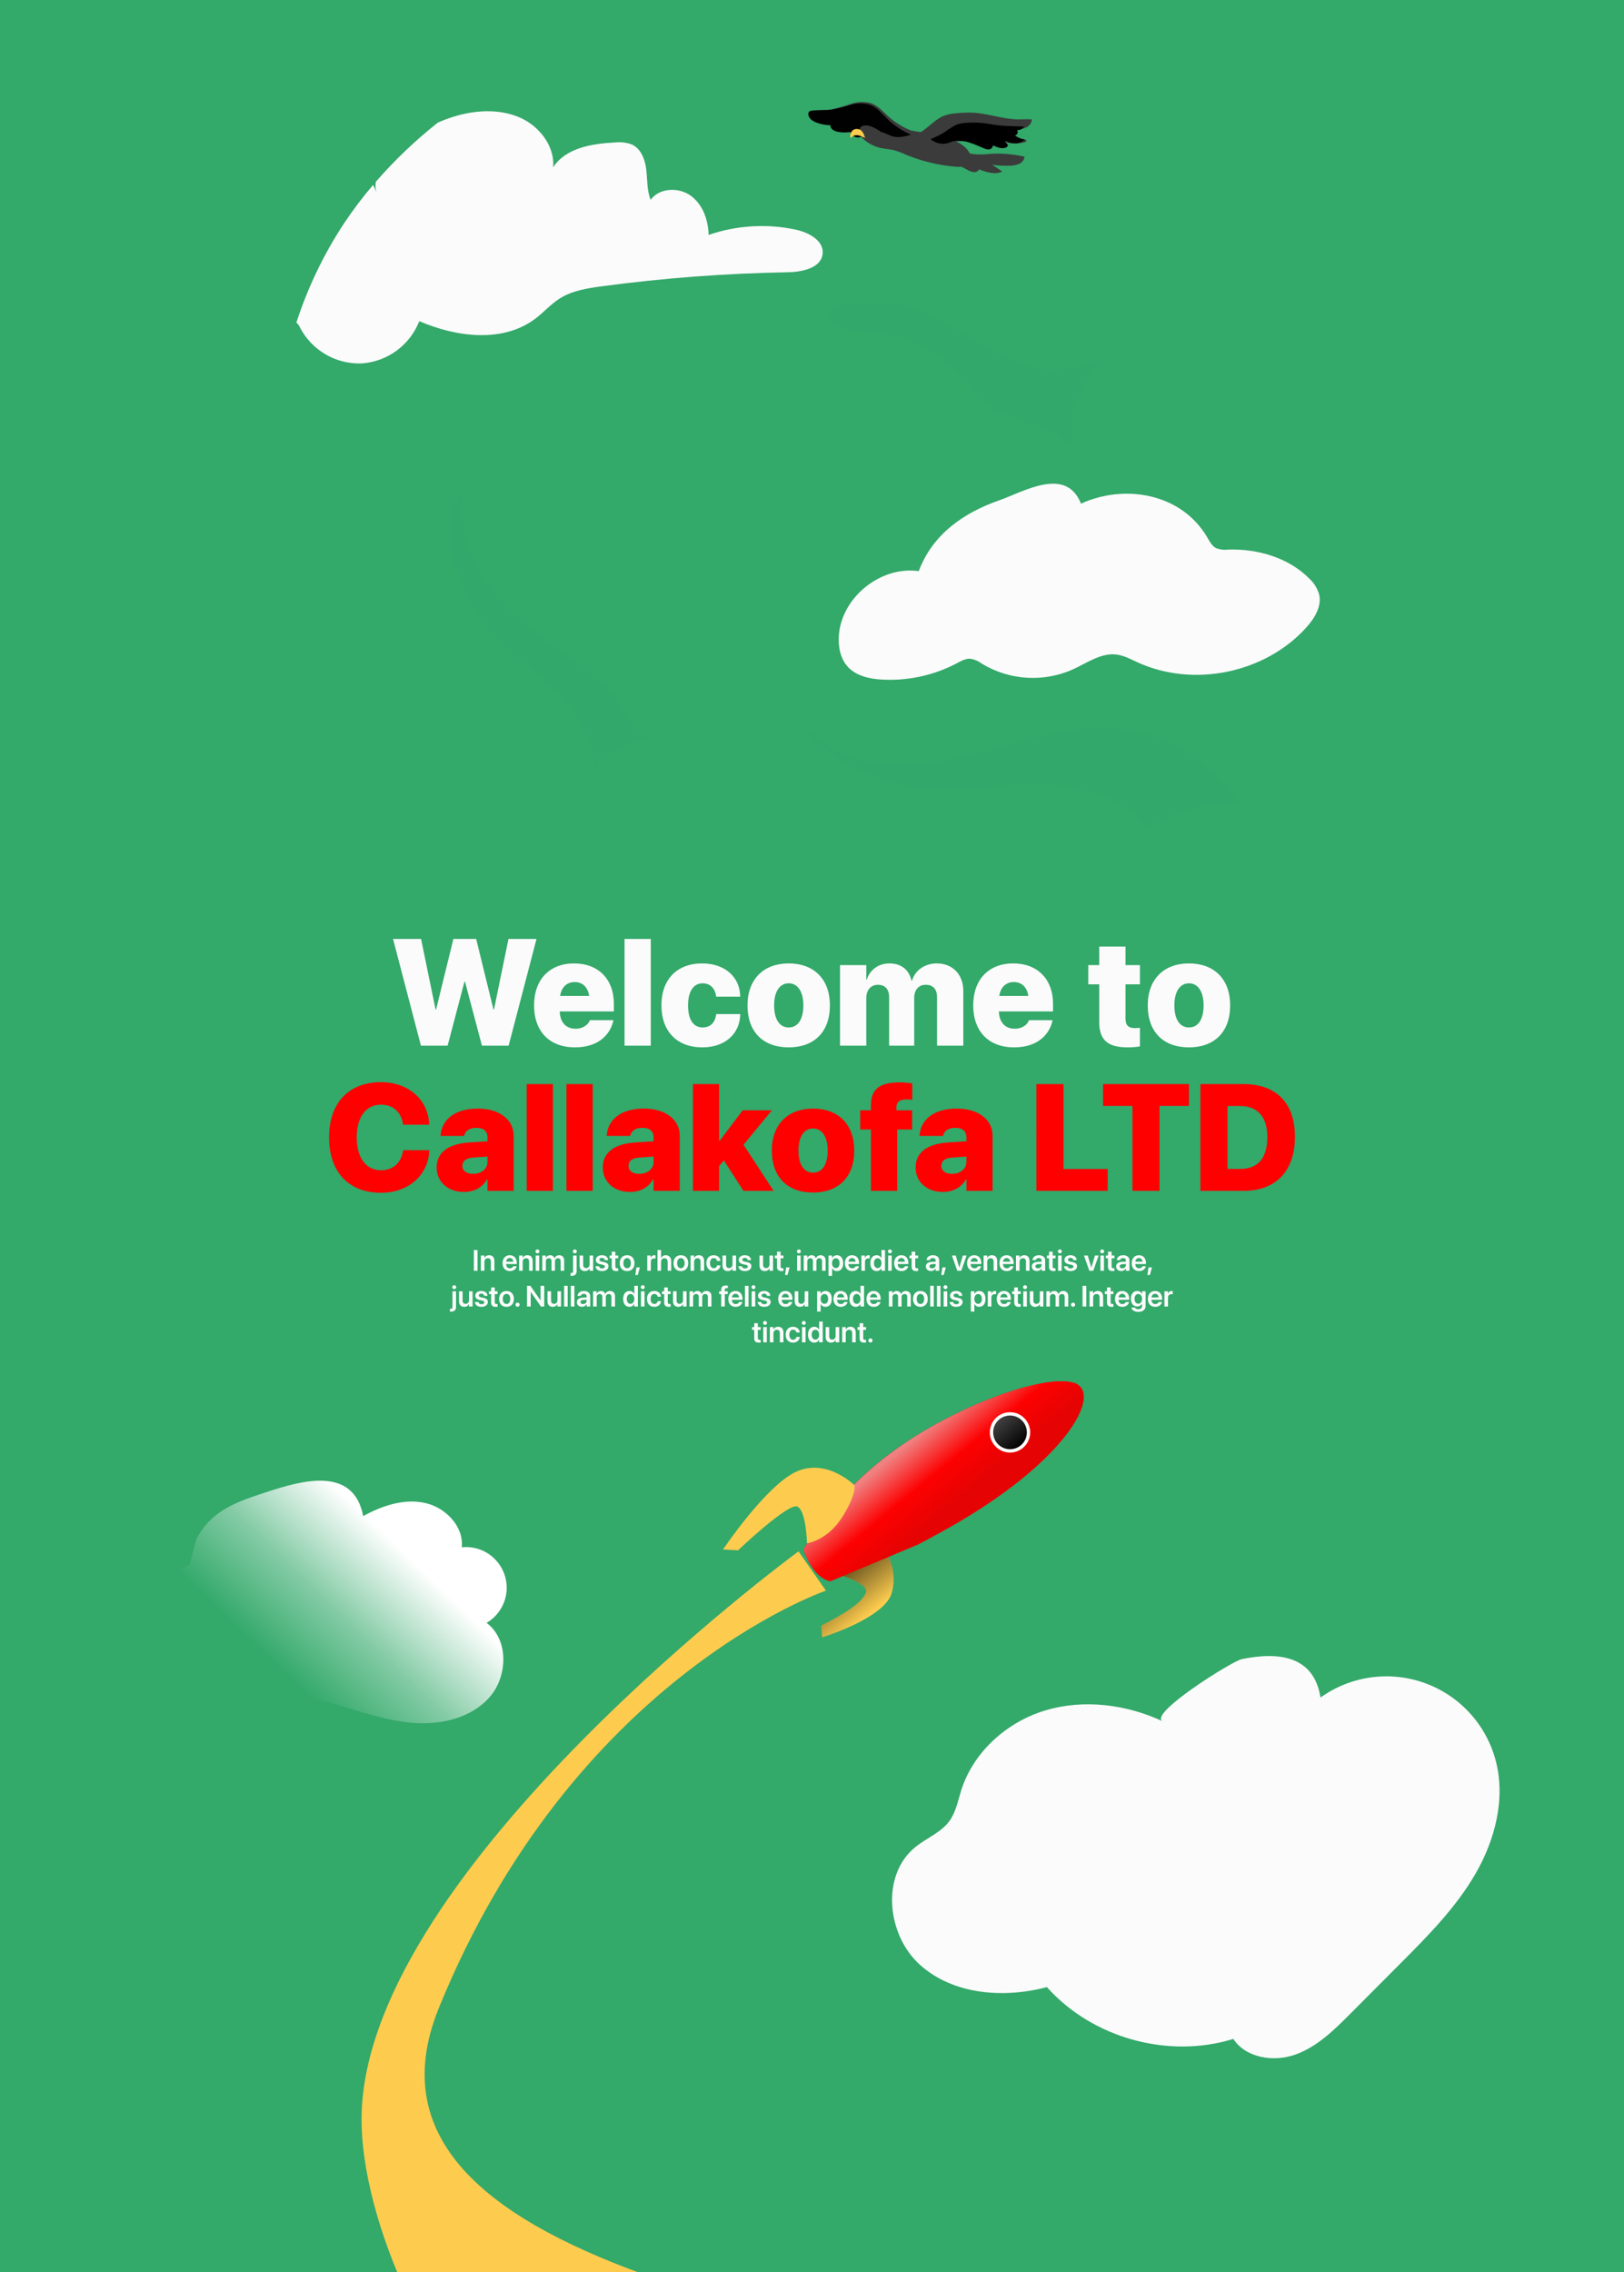 <svg width="772" height="1080" viewBox="0 0 772 1080" fill="none" xmlns="http://www.w3.org/2000/svg">
<rect width="772" height="1081" fill="#33A96A"/>
<g clip-path="url(#clip0)">
<path opacity="0.24" d="M652.724 1075.09C642.098 1105.56 567.523 1085.86 545.473 1084.37C524.775 1082.97 504.065 1081.93 483.344 1081.25C426.486 1079.34 369.506 1080.05 312.717 1083.38C299.253 1084.16 285.795 1085.09 272.344 1086.17C245.544 1088.31 218.397 1091.05 191.892 1087.09C189.795 1086.78 187.68 1086.43 185.565 1086.02C161.417 1081.39 137.564 1069.64 122.708 1050.52C119.99 1047.02 117.593 1043.29 115.549 1039.36C101.404 1012.05 106.171 979.078 99.532 949.057C93.603 922.245 78.73 898.346 69.594 872.435C61.175 848.594 57.705 823.284 59.398 798.055C61.09 772.826 67.909 748.207 79.438 725.705C90.967 703.203 106.963 683.29 126.448 667.186C145.932 651.081 168.496 639.122 192.759 632.041C238.246 618.739 287.564 623.144 332.825 609.183C380.6 594.406 420.384 560.258 467.743 544.146C509.506 530.11 554.81 530.777 596.143 546.036C644.316 563.986 687.896 613.952 672.503 663.033C666.124 683.325 650.436 700.616 648.356 721.792C644.316 763.104 691.97 792.344 698.453 833.344C705.769 879.633 660.577 914.683 632.355 952.092C624.572 962.377 617.725 973.91 615.679 986.64C610.288 1020.34 660.663 1052.37 652.724 1075.09Z" fill="#33A96A"/>
<path d="M395.994 747.616C395.994 747.616 413.519 752.16 411.595 757.034C409.671 761.907 401.61 766.884 390.412 772.642L390.81 778.21C390.81 778.21 420.401 769.243 423.903 757.155C424.903 753.623 425.076 749.909 424.409 746.299C423.742 742.69 422.251 739.283 420.054 736.343L395.994 747.616Z" fill="#FDCC4E"/>
<path d="M395.994 747.616C395.994 747.616 413.519 752.16 411.595 757.034C409.671 761.907 401.61 766.884 390.412 772.642L390.81 778.21C390.81 778.21 420.401 769.243 423.903 757.155C424.903 753.623 425.076 749.909 424.409 746.299C423.742 742.69 422.251 739.283 420.054 736.343L395.994 747.616Z" fill="url(#paint0_linear)"/>
<path d="M391.417 728.99C391.417 728.99 379.456 736.066 377.549 737.661C375.642 739.257 375.677 744.46 380.201 749.94C387.014 758.161 392.648 756.062 392.648 756.062L404.176 744.095L391.417 728.99Z" fill="#33A96A"/>
<path d="M391.417 728.99C391.417 728.99 379.456 736.066 377.549 737.661C375.642 739.257 375.677 744.46 380.201 749.94C387.014 758.161 392.648 756.062 392.648 756.062L404.176 744.095L391.417 728.99Z" fill="url(#paint1_linear)"/>
<path d="M381.935 736.517C392.805 718.254 407.272 702.394 424.458 689.898C453.442 668.583 496.259 652.784 510.543 657.293C524.827 661.802 506.712 695.708 447.27 728.209C446.005 728.885 437.476 733.585 436.159 734.158L394.815 751.501C394.815 751.501 387.049 751.119 381.935 736.517Z" fill="#FD0000"/>
<path d="M381.935 736.517C392.805 718.254 407.272 702.394 424.458 689.898C453.442 668.583 496.259 652.784 510.543 657.293C524.827 661.802 506.712 695.708 447.27 728.209C446.005 728.885 437.476 733.585 436.159 734.158L394.815 751.501C394.815 751.501 387.049 751.119 381.935 736.517Z" fill="url(#paint2_linear)"/>
<path d="M406.031 705.802C406.031 705.802 393.185 693.054 378.78 699.367C364.375 705.68 343.694 736.464 343.694 736.464L350.836 736.863C350.836 736.863 374.672 714.213 378.971 716.052C383.27 717.89 383.616 733.516 383.616 733.516C383.616 733.516 393.584 732.233 400.674 720.595C407.764 708.958 406.031 705.802 406.031 705.802Z" fill="#FDCC4E"/>
<path d="M406.031 705.802C406.031 705.802 393.185 693.054 378.78 699.367C364.375 705.68 343.694 736.464 343.694 736.464L350.836 736.863C350.836 736.863 374.672 714.213 378.971 716.052C383.27 717.89 383.616 733.516 383.616 733.516C383.616 733.516 393.584 732.233 400.674 720.595C407.764 708.958 406.031 705.802 406.031 705.802Z" fill="url(#paint3_linear)"/>
<path d="M483.344 1081.23C426.486 1079.32 369.506 1080.03 312.717 1083.36C299.253 1084.14 285.795 1085.07 272.344 1086.16C245.544 1088.29 218.397 1091.03 191.892 1087.07C189.795 1086.76 187.68 1086.42 185.565 1086C161.417 1081.37 137.564 1069.63 122.708 1050.5C129.92 968.881 176.533 916.192 196.555 889.848C230.185 845.657 365.761 741.269 379.595 737.332C393.307 733.464 389.909 739.066 389.909 739.066L392.631 756.062C389.926 757.918 176.984 905.092 276.14 996.977C328.301 1045.31 410.104 1069.37 483.344 1081.23Z" fill="url(#paint4_linear)"/>
<path d="M208.62 954.382C182.393 1018.83 235.697 1056.62 312.717 1083.38C299.253 1084.16 285.795 1085.09 272.343 1086.17C245.544 1088.31 218.397 1091.05 191.892 1087.09C177.331 1054.5 171.09 1024.66 171.94 1003.53C176.325 887.212 376.492 739.638 379.595 737.349L392.631 756.028C390.36 756.791 272.049 798.414 208.62 954.382Z" fill="url(#paint5_linear)"/>
<path d="M480.125 690.396C485.42 690.396 489.712 686.102 489.712 680.805C489.712 675.508 485.42 671.214 480.125 671.214C474.831 671.214 470.539 675.508 470.539 680.805C470.539 686.102 474.831 690.396 480.125 690.396Z" fill="url(#paint6_linear)"/>
<path d="M480.125 688.818C484.549 688.818 488.134 685.23 488.134 680.805C488.134 676.38 484.549 672.792 480.125 672.792C475.702 672.792 472.117 676.38 472.117 680.805C472.117 685.23 475.702 688.818 480.125 688.818Z" fill="url(#paint7_linear)"/>
<path d="M552.753 818.134C535.418 810.069 515.275 807.485 497.004 812.931C478.733 818.376 462.82 832.563 456.995 850.739C455.383 855.768 454.464 861.145 451.361 865.481C447.357 870.996 440.527 873.562 435.205 877.846C418.633 891.183 421.528 919.713 437.372 933.917C453.216 948.121 477.104 949.907 497.663 944.461C519.21 968.655 555.336 978.697 586.279 969.089C592.312 978.229 605.521 980.206 615.835 976.512C626.149 972.818 634.245 964.822 641.976 957.053L665.569 933.379C678.761 920.146 692.092 906.705 701.435 890.524C710.779 874.343 715.771 854.797 711.004 836.76C708.775 828.342 704.536 820.591 698.651 814.174C692.765 807.757 685.41 802.867 677.217 799.924C669.025 796.981 660.24 796.073 651.619 797.278C642.998 798.483 634.799 801.766 627.727 806.843C624.711 787.505 608.659 784.765 590.266 788.598C585.69 789.535 545.473 814.734 552.753 818.134Z" fill="#FBFBFB"/>
<path d="M172.65 720.595C181.509 715.722 191.719 712.236 201.669 714.265C211.619 716.294 220.512 725.347 219.524 735.424C223.918 734.962 228.337 736.02 232.045 738.422C235.754 740.824 238.528 744.424 239.906 748.623C241.285 752.823 241.183 757.367 239.62 761.501C238.056 765.635 235.124 769.108 231.312 771.342C241.886 779.267 241.47 796.68 232.768 806.618C224.066 816.555 209.747 819.885 196.573 818.914C183.398 817.943 170.83 813.277 158.124 809.67C154.726 808.433 151.075 808.058 147.497 808.577C143.614 809.479 140.563 812.324 137.374 814.769C130.204 820.276 121.935 824.174 113.126 826.2C104.317 828.226 95.176 828.332 86.323 826.51C80.59 825.504 75.215 823.031 70.721 819.33C64.671 813.902 61.915 805.629 60.996 797.547C58.517 775.781 69.664 751.848 90.102 743.783C90.102 743.783 92.84 732.424 93.569 731.105C95.849 726.772 99.029 722.975 102.895 719.971C109.829 714.577 118.825 711.733 127.06 709.062C143.042 703.825 168.074 696.488 172.65 720.595Z" fill="url(#paint8_linear)"/>
</g>
<g clip-path="url(#clip1)">
<path opacity="0.18" d="M623.182 346.943C601.288 378.807 564.25 397.78 526.369 405.658C488.487 413.537 449.396 411.472 410.713 409.001C372.325 406.515 332.981 403.383 294.748 409.225C261.76 414.267 229.179 420.109 199.819 399.086C188.823 391.208 180.133 380.549 172.371 369.468C150.815 338.573 134.096 300.768 130.327 263.146C126.657 226.352 129.357 188.182 140.888 153.284C146.315 136.557 153.977 120.638 163.667 105.958C167.868 99.654 172.447 93.609 177.377 87.856C177.785 87.35 178.221 86.844 178.671 86.353C187.603 76.144 197.455 66.775 208.101 58.364C219.97 49.008 232.599 40.657 245.856 33.395C266.147 22.184 287.757 13.541 310.188 7.668C338.218 0.207 367.417 -1.838 396.216 1.643C447.863 8.286 497.599 36.218 525.412 80.202C548.276 116.336 556.868 162.567 589.491 190.246C597.632 197.156 606.969 202.59 614.801 209.837C627.583 221.619 635.893 237.769 639.999 254.635C643.773 270.344 644.226 286.666 641.33 302.559C638.435 318.452 632.254 333.568 623.182 346.943Z" fill="#33A96A"/>
<path d="M421.794 54.882C419.459 52.691 417.209 50.219 414.2 49.11C411.082 48.197 407.758 48.266 404.681 49.306C401.628 50.36 398.521 51.246 395.372 51.961C392.264 52.466 389.058 52.242 385.937 52.733C385.617 52.746 385.307 52.843 385.037 53.014C384.843 53.173 384.69 53.375 384.59 53.605C384.49 53.834 384.445 54.084 384.46 54.334C384.46 56.216 386.401 57.508 388.173 58.154C390.467 58.993 392.902 59.38 395.344 59.291C395.105 60.892 397.017 61.946 398.62 62.255C400.673 62.648 402.782 62.648 404.835 62.255C405.166 62.926 405.67 63.497 406.296 63.909C406.921 64.321 407.645 64.559 408.393 64.6C409.153 64.624 409.904 64.436 410.563 64.056C411.221 63.676 411.76 63.121 412.119 62.451C412.631 63.209 413.336 63.817 414.162 64.212C414.987 64.607 415.904 64.775 416.816 64.698C418.644 64.698 420.43 64.136 422.243 63.982C424.849 63.882 427.452 64.238 429.935 65.035C431.243 65.4 440.903 66.06 441.817 64.586C442.731 63.111 433.985 62.409 432.832 61.931C428.745 60.288 425.002 57.897 421.794 54.882Z" fill="#3B3B3B"/>
<path d="M421.273 55.977C419.037 53.702 416.886 51.16 413.947 49.952C410.883 48.924 407.574 48.88 404.484 49.826C401.423 50.778 398.31 51.556 395.161 52.157C392.053 52.565 388.876 52.157 385.768 52.621C385.45 52.629 385.139 52.721 384.868 52.888C384.669 53.038 384.509 53.234 384.401 53.458C384.294 53.683 384.242 53.931 384.249 54.179C384.249 56.061 386.035 57.41 387.779 58.112C390.011 59.025 392.397 59.502 394.809 59.516C394.514 61.117 396.37 62.226 397.959 62.578C399.983 63.026 402.073 63.084 404.118 62.746C404.387 63.455 404.852 64.073 405.46 64.528C406.068 64.982 406.793 65.254 407.55 65.311C408.308 65.369 409.065 65.21 409.735 64.852C410.405 64.495 410.959 63.954 411.332 63.294C411.813 64.065 412.492 64.694 413.297 65.116C414.103 65.538 415.007 65.738 415.916 65.695C417.73 65.695 419.515 65.26 421.329 65.162C423.918 65.144 426.489 65.586 428.923 66.468C430.202 66.861 432.635 67.872 433.591 66.369C434.547 64.867 433.043 63.968 431.918 63.462C427.93 61.657 424.319 59.117 421.273 55.977Z" fill="#010101"/>
<path d="M391.069 120.478C390.493 127.388 381.367 129.284 374.42 129.41C344.899 129.914 315.433 132.137 286.171 136.067C279.14 137.008 272.011 138.117 266.063 141.881C261.844 144.549 258.512 148.397 254.532 151.416C239.149 163.086 217.044 160.306 199.313 152.652C197.124 158.238 193.394 163.09 188.555 166.644C183.717 170.199 177.969 172.31 171.977 172.734C165.979 172.963 160.039 171.488 154.847 168.48C149.655 165.473 145.424 161.055 142.645 155.742C142.264 154.802 141.661 153.969 140.888 153.312C146.315 136.585 153.977 120.666 163.667 105.986C167.868 99.682 172.447 93.637 177.377 87.884C178.044 89.195 178.64 90.54 179.163 91.914C178.503 90.148 178.333 88.236 178.671 86.381C187.594 76.134 197.446 66.732 208.101 58.294C219.941 53.014 233.96 50.739 245.955 55.387C255.798 59.193 263.855 69.037 262.927 79.57C268.889 70.315 281.376 68.237 292.372 67.717C295.098 67.394 297.861 67.732 300.429 68.7C304.788 70.751 306.686 75.947 307.235 80.736C307.783 85.524 307.488 90.566 309.302 94.976C313.45 89.232 322.59 88.867 328.341 93.01C334.092 97.152 336.693 104.581 336.848 111.659C350.222 107.062 364.6 106.202 378.428 109.174C384.474 110.55 391.589 114.313 391.069 120.478Z" fill="#FBFBFB"/>
<path opacity="0.39" d="M434.716 146.403C457.003 154.506 475.114 174.841 498.822 175.613C509.776 175.978 520.336 171.976 530.559 168.044C514.121 176.301 505.445 197.408 511.351 214.808C504.32 201.916 485.914 202.169 473.132 194.951C461.376 188.294 454.655 175.192 443.603 167.524C436.895 162.904 429.063 160.629 421.104 158.943C415.634 157.792 398.817 157.946 395.288 153.129C385.177 139.283 429.612 144.647 434.716 146.403Z" fill="#33A96A"/>
<path opacity="0.39" d="M423.326 363.556C443.504 364.581 463.218 358.276 482.708 352.967C502.197 347.659 522.825 343.263 542.441 348.108C562.057 352.953 578.776 366.912 591.656 382.753C575.351 380.798 558.879 384.679 545.169 393.707C533.23 377.979 511.646 373.063 491.89 373.063C472.133 373.063 452.251 376.869 432.719 373.864C411.247 370.55 386.907 357.574 376.178 338.264C381.62 345.756 388.687 351.923 396.852 356.303C405.016 360.683 414.067 363.162 423.326 363.556Z" fill="#33A96A"/>
<path opacity="0.39" d="M230.965 297.72C240.386 308.955 252.662 317.494 263.152 327.787C273.642 338.081 282.726 351.24 282.838 365.929C285.83 361.872 289.617 358.464 293.968 355.913C298.319 353.361 303.143 351.719 308.149 351.085C300.654 347.575 297.462 338.882 292.681 332.169C288.463 326.397 282.838 321.889 277.213 317.606C262.477 306.512 246.827 296.162 235.127 281.908C223.71 268.005 217.073 250.212 220.672 232.236C205.402 249.046 218.619 282.905 230.965 297.72Z" fill="#33A96A"/>
<path d="M436.741 271.459C418.742 268.903 400.181 283.761 398.775 301.863C398.353 307.284 399.436 313.098 403.148 317.072C407.141 321.285 413.371 322.69 419.206 322.999C431.568 323.699 443.888 321.019 454.838 315.247C456.919 314.151 459.056 312.901 461.461 313.112C463.426 313.486 465.279 314.307 466.874 315.514C473.327 319.402 480.627 321.672 488.15 322.129C495.672 322.587 503.194 321.218 510.071 318.14C516.807 315.036 523.458 310.163 530.826 311.118C534.341 311.567 537.533 313.323 540.753 314.797C567.287 326.973 601.344 319.965 620.904 298.324C624.883 293.929 628.469 288.171 627.049 282.413C626.162 279.494 624.495 276.872 622.226 274.83C612.383 264.999 597.801 260.786 583.838 261.208C581.862 261.481 579.849 261.229 578.002 260.477C576.104 259.452 575.049 257.402 573.967 255.534C561.719 234.469 534.693 229.863 513.868 239.384C506.753 221.465 486.701 233.697 474.932 237.825C458.002 243.752 443.293 253.975 436.741 271.459Z" fill="#FBFBFB"/>
<path d="M460.814 77.407C460.742 77.52 460.657 77.623 460.561 77.716C459.623 78.658 458.361 79.206 457.031 79.247C456.129 79.331 455.22 79.331 454.318 79.247C446.269 78.571 438.37 76.677 430.891 73.63C428.991 72.734 427.026 71.983 425.013 71.383C422.96 70.891 420.795 70.807 418.756 70.358C415.8 69.705 413.049 68.341 410.741 66.383C410.129 65.875 409.602 65.273 409.18 64.6C408.741 64.066 408.478 63.41 408.428 62.72C408.377 62.031 408.542 61.344 408.899 60.752C410.066 59.123 412.583 59.46 414.425 60.232C415.99 60.878 417.472 61.707 418.84 62.704C420.725 63.111 422.525 64.319 424.465 64.838C428.684 65.962 433 63.687 437.331 63.125C442.183 62.493 447.034 64.066 451.576 65.934C454.641 67.17 457.777 68.602 459.858 71.158C460.319 71.714 460.698 72.334 460.983 72.998C461.32 73.69 461.481 74.454 461.452 75.224C461.422 75.993 461.203 76.743 460.814 77.407Z" fill="#3B3B3B"/>
<path d="M487.053 74.5C486.951 75.221 486.668 75.904 486.23 76.486C485.792 77.068 485.214 77.53 484.55 77.829C483.222 78.42 481.785 78.726 480.331 78.727C477.422 78.894 474.504 78.743 471.627 78.278C473.23 79.359 474.833 80.441 476.45 81.508C475.143 82.151 473.684 82.423 472.232 82.294C469.898 82.054 467.616 81.452 465.468 80.511C465.205 80.96 464.816 81.322 464.348 81.552C463.881 81.781 463.356 81.869 462.839 81.803C461.807 81.652 460.817 81.293 459.928 80.75L457.031 79.247L455.274 78.334C454.59 78.024 453.967 77.596 453.432 77.07C453.263 76.885 453.121 76.677 453.01 76.452C452.734 75.924 452.513 75.368 452.349 74.795C451.491 72.113 451.294 69.992 454.824 70.905C456.877 71.439 458.888 72.309 460.969 72.913C461.615 73.084 462.273 73.206 462.937 73.278C465.528 73.494 468.133 73.442 470.713 73.124C476.198 72.771 481.705 73.235 487.053 74.5Z" fill="#3B3B3B"/>
<path d="M438.288 62.423C441.887 60.078 444.615 56.707 448.665 55.05C450.583 54.357 452.591 53.946 454.627 53.828C457.428 53.524 460.25 53.444 463.064 53.59C470.095 54.053 476.83 56.637 483.847 56.749C486.082 56.749 488.318 56.567 490.54 56.749C490.458 57.587 490.155 58.387 489.661 59.069C489.166 59.75 488.499 60.287 487.728 60.625C486.201 61.311 484.534 61.624 482.862 61.538C483.164 61.657 483.415 61.876 483.574 62.159C483.732 62.441 483.788 62.77 483.732 63.088C483.675 63.407 483.511 63.697 483.265 63.908C483.019 64.12 482.708 64.24 482.384 64.249C483.408 65.329 484.819 65.961 486.307 66.004C487.489 66.215 488.937 66.973 487.151 67.605C485.609 68.006 484.02 68.2 482.426 68.181C480.658 68.309 478.893 67.898 477.364 67.001L479.488 68.813C478.221 69.439 476.82 69.749 475.407 69.715C473.993 69.681 472.609 69.303 471.374 68.616C471.866 69.431 471.107 70.526 470.179 70.737C469.205 70.864 468.217 70.666 467.367 70.175C464.934 68.925 462.355 67.982 459.689 67.366C454.332 66.425 448.946 68.363 443.589 69.276C440.017 69.88 430.132 70.259 429.091 65.358C432.345 65.117 435.496 64.111 438.288 62.423Z" fill="#3C3B3B"/>
<path d="M406.143 61.482C405.791 61.609 405.473 61.816 405.215 62.086C404.738 62.535 404.407 63.115 404.264 63.754C404.121 64.392 404.173 65.058 404.413 65.667C404.979 64.954 405.774 64.458 406.663 64.263C407.745 64.183 408.828 64.412 409.785 64.923L411.36 65.583C411.121 65.484 410.699 63.926 410.544 63.617C410.238 63.015 409.84 62.466 409.363 61.988C408.906 61.653 408.375 61.433 407.814 61.345C407.254 61.257 406.681 61.304 406.143 61.482Z" fill="#FDCC4E"/>
<path d="M442.365 66.102C444.629 65.231 446.812 64.164 448.89 62.914C450.79 61.437 452.846 60.17 455.021 59.137C456.246 58.738 457.517 58.497 458.803 58.421C462.89 58.057 467.008 58.265 471.037 59.038C476.296 60.05 481.541 59.923 486.884 60.162C486.513 60.721 485.999 61.171 485.396 61.467C484.794 61.764 484.123 61.895 483.453 61.847C483.702 62.2 483.801 62.637 483.73 63.062C483.659 63.488 483.423 63.869 483.073 64.122C482.882 64.251 482.667 64.342 482.441 64.389C483.837 65.38 485.421 66.078 487.095 66.439C485.867 67.546 484.263 68.144 482.609 68.111C480.972 68.065 479.363 67.678 477.885 66.973C477.885 67.984 479.431 68.813 478.883 69.669C478.751 69.854 478.564 69.992 478.349 70.063C476.352 70.961 474.046 70.063 472.049 69.094C471.999 69.549 471.809 69.978 471.504 70.32C471.199 70.662 470.795 70.901 470.348 71.004C469.557 71.092 468.758 70.956 468.042 70.61C465.553 69.641 463.148 68.448 460.603 67.675C458.073 66.782 455.336 66.645 452.729 67.282C451.871 67.521 451.055 67.886 450.198 68.125C448.825 68.434 447.399 68.412 446.037 68.06C444.674 67.709 443.416 67.037 442.365 66.102Z" fill="url(#paint9_linear)"/>
<path d="M472.232 82.294C469.898 82.054 467.617 81.453 465.468 80.511C465.205 80.96 464.816 81.322 464.348 81.552C463.881 81.781 463.356 81.869 462.839 81.803C461.807 81.652 460.817 81.293 459.928 80.75L457.032 79.247C456.129 79.331 455.22 79.331 454.318 79.247C446.269 78.571 438.37 76.677 430.891 73.63C428.991 72.734 427.027 71.983 425.014 71.383C422.961 70.891 420.795 70.807 418.756 70.358C415.8 69.705 413.049 68.341 410.741 66.383C410.129 65.875 409.602 65.273 409.18 64.6V64.417C409.048 63.902 409.073 63.358 409.254 62.857C409.434 62.356 409.761 61.921 410.193 61.608C413.975 65.709 419.502 67.661 424.831 69.332C432.227 71.65 439.708 73.728 447.329 75.371C449.256 75.792 451.182 76.171 453.108 76.523C455.63 77 458.147 77.421 460.659 77.787L462.066 77.997C462.533 78.122 463.03 78.082 463.472 77.885C463.767 77.716 463.992 77.421 464.329 77.337C464.537 77.322 464.746 77.35 464.942 77.42C465.138 77.49 465.318 77.601 465.468 77.744C466.973 78.826 471.515 79.935 472.288 81.452C472.345 81.587 472.37 81.734 472.36 81.88C472.35 82.026 472.306 82.168 472.232 82.294Z" fill="url(#paint10_linear)"/>
<path d="M405.876 89.106C406.714 88.939 407.518 88.63 408.252 88.193C410.7 87.028 413.508 86.871 416.07 87.757C415.44 87.695 414.803 87.758 414.197 87.944C413.591 88.13 413.028 88.434 412.541 88.839C416.169 88.839 419.792 88.731 423.411 88.516L419.74 87.224C421.184 86.455 422.79 86.04 424.425 86.014C426.061 85.987 427.68 86.349 429.148 87.069C428.29 85.145 425.871 84.836 423.86 84.808C422.266 84.671 420.664 84.962 419.22 85.651C418.587 86.03 418.236 86.606 417.491 86.662C416.745 86.718 415.831 86.128 415.128 86.002C413.45 85.728 411.729 85.867 410.117 86.408C408.504 86.949 407.049 87.875 405.876 89.106Z" fill="#33A96A"/>
<path d="M436.741 98.543C437.413 98.379 438.041 98.073 438.583 97.644C439.471 97.066 440.492 96.722 441.55 96.646C442.607 96.57 443.667 96.763 444.629 97.209C444.131 97.169 443.63 97.243 443.165 97.425C442.699 97.608 442.282 97.894 441.944 98.262C444.756 98.262 447.568 98.154 450.38 97.939L447.568 96.661C448.625 95.907 449.887 95.493 451.185 95.473C452.484 95.453 453.758 95.828 454.838 96.549C454.177 94.625 452.307 94.316 450.76 94.287C449.503 94.147 448.237 94.445 447.174 95.13C446.682 95.509 446.401 96.071 445.768 96.141C445.136 96.212 444.475 95.594 443.94 95.481C442.572 95.222 441.157 95.374 439.875 95.919C438.593 96.464 437.502 97.377 436.741 98.543Z" fill="#33A96A"/>
<path d="M370.835 92.335C371.511 92.176 372.141 91.864 372.677 91.423C373.568 90.85 374.589 90.512 375.646 90.438C376.703 90.364 377.761 90.558 378.723 91.001C378.203 90.937 377.675 91.001 377.185 91.187C376.694 91.373 376.257 91.675 375.911 92.069C378.723 92.069 381.536 91.961 384.348 91.746L381.536 90.468C382.595 89.715 383.858 89.3 385.158 89.277C386.458 89.254 387.734 89.626 388.819 90.341C388.144 88.431 386.274 88.123 384.727 88.094C383.471 87.954 382.204 88.252 381.142 88.937C380.65 89.316 380.382 89.878 379.736 89.934C379.089 89.99 378.442 89.4 377.908 89.288C376.56 89.054 375.172 89.217 373.916 89.758C372.66 90.3 371.589 91.195 370.835 92.335Z" fill="#33A96A"/>
</g>
<path d="M225.253 604H227.017V594.136H225.253V604ZM228.582 604H230.284V599.796C230.284 598.75 230.906 598.039 231.884 598.039C232.854 598.039 233.333 598.62 233.333 599.652V604H235.035V599.311C235.035 597.629 234.126 596.604 232.533 596.604C231.433 596.604 230.694 597.109 230.318 597.889H230.284V596.754H228.582V604ZM242.391 604.144C244.284 604.144 245.351 603.022 245.576 601.908L245.597 601.833H244.004L243.99 601.881C243.826 602.366 243.272 602.817 242.425 602.817C241.317 602.817 240.62 602.065 240.593 600.794H245.665V600.247C245.665 598.06 244.38 596.604 242.309 596.604C240.237 596.604 238.904 598.107 238.904 600.391V600.397C238.904 602.701 240.217 604.144 242.391 604.144ZM242.329 597.937C243.231 597.937 243.888 598.511 244.011 599.659H240.613C240.75 598.545 241.427 597.937 242.329 597.937ZM246.766 604H248.468V599.796C248.468 598.75 249.09 598.039 250.067 598.039C251.038 598.039 251.517 598.62 251.517 599.652V604H253.219V599.311C253.219 597.629 252.31 596.604 250.717 596.604C249.616 596.604 248.878 597.109 248.502 597.889H248.468V596.754H246.766V604ZM255.488 595.715C256.021 595.715 256.432 595.291 256.432 594.785C256.432 594.266 256.021 593.849 255.488 593.849C254.955 593.849 254.538 594.266 254.538 594.785C254.538 595.291 254.955 595.715 255.488 595.715ZM254.634 604H256.336V596.754H254.634V604ZM257.785 604H259.487V599.563C259.487 598.682 260.062 598.039 260.882 598.039C261.675 598.039 262.167 598.545 262.167 599.358V604H263.821V599.522C263.821 598.647 264.382 598.039 265.202 598.039C266.036 598.039 266.501 598.552 266.501 599.447V604H268.203V599.023C268.203 597.574 267.267 596.604 265.838 596.604C264.792 596.604 263.931 597.164 263.582 598.066H263.541C263.274 597.137 262.543 596.604 261.531 596.604C260.574 596.604 259.829 597.123 259.521 597.916H259.487V596.754H257.785V604ZM273.262 595.715C273.795 595.715 274.212 595.291 274.212 594.785C274.212 594.266 273.795 593.849 273.262 593.849C272.735 593.849 272.312 594.266 272.312 594.785C272.312 595.291 272.735 595.715 273.262 595.715ZM271.642 606.413C273.289 606.413 274.116 605.675 274.116 604.205V596.754H272.414V604.178C272.414 604.848 272.147 605.066 271.443 605.066C271.361 605.066 271.286 605.06 271.218 605.06V606.393C271.32 606.406 271.498 606.413 271.642 606.413ZM278.026 604.144C279.12 604.144 279.865 603.638 280.241 602.865H280.275V604H281.978V596.754H280.275V600.951C280.275 602.004 279.653 602.708 278.676 602.708C277.705 602.708 277.227 602.127 277.227 601.102V596.754H275.524V601.437C275.524 603.118 276.434 604.144 278.026 604.144ZM286.209 604.144C287.986 604.144 289.251 603.228 289.251 601.86V601.854C289.251 600.801 288.67 600.213 287.173 599.878L285.963 599.611C285.211 599.44 284.931 599.167 284.931 598.75V598.743C284.931 598.21 285.402 597.861 286.154 597.861C286.947 597.861 287.412 598.285 287.487 598.866L287.494 598.921H289.08L289.073 598.846C289.012 597.595 287.959 596.604 286.154 596.604C284.404 596.604 283.249 597.499 283.249 598.825V598.832C283.249 599.905 283.946 600.582 285.334 600.89L286.537 601.156C287.289 601.327 287.542 601.573 287.542 602.011V602.018C287.542 602.551 287.043 602.886 286.216 602.886C285.354 602.886 284.883 602.517 284.753 601.895L284.739 601.833H283.064L283.071 601.895C283.222 603.241 284.309 604.144 286.209 604.144ZM293.031 604.144C293.373 604.144 293.674 604.109 293.872 604.082V602.804C293.756 602.811 293.626 602.831 293.462 602.831C292.84 602.831 292.525 602.605 292.525 601.895V598.066H293.872V596.754H292.525V594.915H290.796V596.754H289.771V598.066H290.796V602.038C290.796 603.528 291.514 604.144 293.031 604.144ZM298.11 604.144C300.236 604.144 301.617 602.729 301.617 600.377V600.363C301.617 598.025 300.216 596.604 298.104 596.604C295.998 596.604 294.604 598.039 294.604 600.363V600.377C294.604 602.722 295.978 604.144 298.11 604.144ZM298.117 602.77C297.03 602.77 296.34 601.901 296.34 600.377V600.363C296.34 598.859 297.044 597.984 298.104 597.984C299.184 597.984 299.881 598.853 299.881 600.363V600.377C299.881 601.895 299.19 602.77 298.117 602.77ZM302 606.017H303.189L304.188 602.394H302.54L302 606.017ZM307.688 604H309.39V599.755C309.39 598.736 309.971 598.114 310.935 598.114C311.222 598.114 311.481 598.155 311.625 598.21V596.672C311.495 596.638 311.297 596.604 311.085 596.604C310.23 596.604 309.595 597.116 309.376 597.964H309.342V596.754H307.688V604ZM312.548 604H314.25V599.823C314.25 598.771 314.879 598.039 315.843 598.039C316.82 598.039 317.381 598.709 317.381 599.823V604H319.083V599.488C319.083 597.738 318.085 596.604 316.526 596.604C315.439 596.604 314.667 597.103 314.291 597.971H314.25V594.136H312.548V604ZM323.663 604.144C325.789 604.144 327.17 602.729 327.17 600.377V600.363C327.17 598.025 325.769 596.604 323.656 596.604C321.551 596.604 320.156 598.039 320.156 600.363V600.377C320.156 602.722 321.53 604.144 323.663 604.144ZM323.67 602.77C322.583 602.77 321.893 601.901 321.893 600.377V600.363C321.893 598.859 322.597 597.984 323.656 597.984C324.736 597.984 325.434 598.853 325.434 600.363V600.377C325.434 601.895 324.743 602.77 323.67 602.77ZM328.264 604H329.966V599.796C329.966 598.75 330.588 598.039 331.565 598.039C332.536 598.039 333.015 598.62 333.015 599.652V604H334.717V599.311C334.717 597.629 333.808 596.604 332.215 596.604C331.114 596.604 330.376 597.109 330 597.889H329.966V596.754H328.264V604ZM339.283 604.144C341.115 604.144 342.339 602.995 342.469 601.484L342.476 601.437H340.869L340.855 601.498C340.698 602.257 340.151 602.77 339.29 602.77C338.217 602.77 337.52 601.895 337.52 600.384V600.377C337.52 598.894 338.21 597.984 339.283 597.984C340.186 597.984 340.705 598.552 340.849 599.256L340.862 599.317H342.469L342.462 599.263C342.359 597.813 341.17 596.604 339.263 596.604C337.15 596.604 335.783 598.053 335.783 600.363V600.37C335.783 602.694 337.13 604.144 339.283 604.144ZM345.962 604.144C347.056 604.144 347.801 603.638 348.177 602.865H348.211V604H349.913V596.754H348.211V600.951C348.211 602.004 347.589 602.708 346.611 602.708C345.641 602.708 345.162 602.127 345.162 601.102V596.754H343.46V601.437C343.46 603.118 344.369 604.144 345.962 604.144ZM354.145 604.144C355.922 604.144 357.187 603.228 357.187 601.86V601.854C357.187 600.801 356.605 600.213 355.108 599.878L353.898 599.611C353.146 599.44 352.866 599.167 352.866 598.75V598.743C352.866 598.21 353.338 597.861 354.09 597.861C354.883 597.861 355.348 598.285 355.423 598.866L355.43 598.921H357.016L357.009 598.846C356.947 597.595 355.895 596.604 354.09 596.604C352.34 596.604 351.185 597.499 351.185 598.825V598.832C351.185 599.905 351.882 600.582 353.27 600.89L354.473 601.156C355.225 601.327 355.478 601.573 355.478 602.011V602.018C355.478 602.551 354.979 602.886 354.151 602.886C353.29 602.886 352.818 602.517 352.688 601.895L352.675 601.833H351L351.007 601.895C351.157 603.241 352.244 604.144 354.145 604.144ZM363.544 604.144C364.638 604.144 365.383 603.638 365.759 602.865H365.793V604H367.495V596.754H365.793V600.951C365.793 602.004 365.171 602.708 364.193 602.708C363.223 602.708 362.744 602.127 362.744 601.102V596.754H361.042V601.437C361.042 603.118 361.951 604.144 363.544 604.144ZM371.59 604.144C371.932 604.144 372.232 604.109 372.431 604.082V602.804C372.314 602.811 372.185 602.831 372.021 602.831C371.398 602.831 371.084 602.605 371.084 601.895V598.066H372.431V596.754H371.084V594.915H369.354V596.754H368.329V598.066H369.354V602.038C369.354 603.528 370.072 604.144 371.59 604.144ZM373.176 606.017H374.365L375.363 602.394H373.716L373.176 606.017ZM379.766 595.715C380.299 595.715 380.709 595.291 380.709 594.785C380.709 594.266 380.299 593.849 379.766 593.849C379.232 593.849 378.815 594.266 378.815 594.785C378.815 595.291 379.232 595.715 379.766 595.715ZM378.911 604H380.613V596.754H378.911V604ZM382.062 604H383.765V599.563C383.765 598.682 384.339 598.039 385.159 598.039C385.952 598.039 386.444 598.545 386.444 599.358V604H388.099V599.522C388.099 598.647 388.659 598.039 389.479 598.039C390.313 598.039 390.778 598.552 390.778 599.447V604H392.48V599.023C392.48 597.574 391.544 596.604 390.115 596.604C389.069 596.604 388.208 597.164 387.859 598.066H387.818C387.552 597.137 386.82 596.604 385.809 596.604C384.852 596.604 384.106 597.123 383.799 597.916H383.765V596.754H382.062V604ZM393.848 606.393H395.55V602.776H395.584C395.994 603.624 396.821 604.144 397.854 604.144C399.672 604.144 400.834 602.708 400.834 600.384V600.377C400.834 598.039 399.672 596.604 397.833 596.604C396.794 596.604 396.001 597.137 395.584 598.005H395.55V596.754H393.848V606.393ZM397.327 602.708C396.274 602.708 395.536 601.799 395.536 600.384V600.377C395.536 598.955 396.274 598.039 397.327 598.039C398.414 598.039 399.098 598.928 399.098 600.377V600.384C399.098 601.812 398.414 602.708 397.327 602.708ZM405.113 604.144C407.007 604.144 408.073 603.022 408.299 601.908L408.319 601.833H406.727L406.713 601.881C406.549 602.366 405.995 602.817 405.147 602.817C404.04 602.817 403.343 602.065 403.315 600.794H408.388V600.247C408.388 598.06 407.103 596.604 405.031 596.604C402.96 596.604 401.627 598.107 401.627 600.391V600.397C401.627 602.701 402.939 604.144 405.113 604.144ZM405.052 597.937C405.954 597.937 406.61 598.511 406.733 599.659H403.336C403.473 598.545 404.149 597.937 405.052 597.937ZM409.488 604H411.19V599.755C411.19 598.736 411.771 598.114 412.735 598.114C413.022 598.114 413.282 598.155 413.426 598.21V596.672C413.296 596.638 413.098 596.604 412.886 596.604C412.031 596.604 411.396 597.116 411.177 597.964H411.143V596.754H409.488V604ZM416.721 604.144C417.767 604.144 418.566 603.624 418.977 602.77H419.018V604H420.72V594.136H419.018V597.998H418.977C418.566 597.13 417.739 596.604 416.714 596.604C414.896 596.604 413.727 598.032 413.727 600.37V600.377C413.727 602.708 414.889 604.144 416.721 604.144ZM417.233 602.708C416.14 602.708 415.463 601.819 415.463 600.377V600.37C415.463 598.928 416.146 598.039 417.233 598.039C418.279 598.039 419.018 598.955 419.018 600.37V600.377C419.018 601.799 418.286 602.708 417.233 602.708ZM423.051 595.715C423.584 595.715 423.994 595.291 423.994 594.785C423.994 594.266 423.584 593.849 423.051 593.849C422.518 593.849 422.101 594.266 422.101 594.785C422.101 595.291 422.518 595.715 423.051 595.715ZM422.196 604H423.898V596.754H422.196V604ZM428.533 604.144C430.427 604.144 431.493 603.022 431.719 601.908L431.739 601.833H430.146L430.133 601.881C429.969 602.366 429.415 602.817 428.567 602.817C427.46 602.817 426.763 602.065 426.735 600.794H431.808V600.247C431.808 598.06 430.522 596.604 428.451 596.604C426.38 596.604 425.047 598.107 425.047 600.391V600.397C425.047 602.701 426.359 604.144 428.533 604.144ZM428.472 597.937C429.374 597.937 430.03 598.511 430.153 599.659H426.756C426.893 598.545 427.569 597.937 428.472 597.937ZM435.602 604.144C435.943 604.144 436.244 604.109 436.442 604.082V602.804C436.326 602.811 436.196 602.831 436.032 602.831C435.41 602.831 435.096 602.605 435.096 601.895V598.066H436.442V596.754H435.096V594.915H433.366V596.754H432.341V598.066H433.366V602.038C433.366 603.528 434.084 604.144 435.602 604.144ZM442.554 604.123C443.511 604.123 444.317 603.645 444.734 602.886H444.775V604H446.478V599.017C446.478 597.561 445.309 596.604 443.497 596.604C441.658 596.604 440.544 597.567 440.441 598.853L440.435 598.935H442.014L442.027 598.873C442.137 598.34 442.629 597.964 443.436 597.964C444.297 597.964 444.775 598.408 444.775 599.14V599.639L442.882 599.755C441.125 599.864 440.127 600.637 440.127 601.922V601.936C440.127 603.228 441.104 604.123 442.554 604.123ZM441.822 601.867V601.86C441.822 601.286 442.28 600.924 443.121 600.869L444.775 600.767V601.313C444.775 602.175 444.037 602.824 443.06 602.824C442.314 602.824 441.822 602.462 441.822 601.867ZM447.428 606.017H448.617L449.615 602.394H447.968L447.428 606.017ZM455.07 604H456.943L459.493 596.754H457.716L456.041 602.421H456L454.318 596.754H452.507L455.07 604ZM463.205 604.144C465.099 604.144 466.165 603.022 466.391 601.908L466.411 601.833H464.818L464.805 601.881C464.641 602.366 464.087 602.817 463.239 602.817C462.132 602.817 461.435 602.065 461.407 600.794H466.479V600.247C466.479 598.06 465.194 596.604 463.123 596.604C461.052 596.604 459.719 598.107 459.719 600.391V600.397C459.719 602.701 461.031 604.144 463.205 604.144ZM463.144 597.937C464.046 597.937 464.702 598.511 464.825 599.659H461.428C461.564 598.545 462.241 597.937 463.144 597.937ZM467.58 604H469.282V599.796C469.282 598.75 469.904 598.039 470.882 598.039C471.853 598.039 472.331 598.62 472.331 599.652V604H474.033V599.311C474.033 597.629 473.124 596.604 471.531 596.604C470.431 596.604 469.692 597.109 469.316 597.889H469.282V596.754H467.58V604ZM478.586 604.144C480.479 604.144 481.546 603.022 481.771 601.908L481.792 601.833H480.199L480.186 601.881C480.021 602.366 479.468 602.817 478.62 602.817C477.513 602.817 476.815 602.065 476.788 600.794H481.86V600.247C481.86 598.06 480.575 596.604 478.504 596.604C476.433 596.604 475.1 598.107 475.1 600.391V600.397C475.1 602.701 476.412 604.144 478.586 604.144ZM478.524 597.937C479.427 597.937 480.083 598.511 480.206 599.659H476.809C476.945 598.545 477.622 597.937 478.524 597.937ZM482.961 604H484.663V599.796C484.663 598.75 485.285 598.039 486.263 598.039C487.233 598.039 487.712 598.62 487.712 599.652V604H489.414V599.311C489.414 597.629 488.505 596.604 486.912 596.604C485.812 596.604 485.073 597.109 484.697 597.889H484.663V596.754H482.961V604ZM492.921 604.123C493.878 604.123 494.685 603.645 495.102 602.886H495.143V604H496.845V599.017C496.845 597.561 495.676 596.604 493.864 596.604C492.025 596.604 490.911 597.567 490.809 598.853L490.802 598.935H492.381L492.395 598.873C492.504 598.34 492.996 597.964 493.803 597.964C494.664 597.964 495.143 598.408 495.143 599.14V599.639L493.249 599.755C491.492 599.864 490.494 600.637 490.494 601.922V601.936C490.494 603.228 491.472 604.123 492.921 604.123ZM492.189 601.867V601.86C492.189 601.286 492.647 600.924 493.488 600.869L495.143 600.767V601.313C495.143 602.175 494.404 602.824 493.427 602.824C492.682 602.824 492.189 602.462 492.189 601.867ZM500.912 604.144C501.254 604.144 501.555 604.109 501.753 604.082V602.804C501.637 602.811 501.507 602.831 501.343 602.831C500.721 602.831 500.406 602.605 500.406 601.895V598.066H501.753V596.754H500.406V594.915H498.677V596.754H497.651V598.066H498.677V602.038C498.677 603.528 499.395 604.144 500.912 604.144ZM503.824 595.715C504.357 595.715 504.768 595.291 504.768 594.785C504.768 594.266 504.357 593.849 503.824 593.849C503.291 593.849 502.874 594.266 502.874 594.785C502.874 595.291 503.291 595.715 503.824 595.715ZM502.97 604H504.672V596.754H502.97V604ZM508.951 604.144C510.729 604.144 511.993 603.228 511.993 601.86V601.854C511.993 600.801 511.412 600.213 509.915 599.878L508.705 599.611C507.953 599.44 507.673 599.167 507.673 598.75V598.743C507.673 598.21 508.145 597.861 508.896 597.861C509.689 597.861 510.154 598.285 510.229 598.866L510.236 598.921H511.822L511.815 598.846C511.754 597.595 510.701 596.604 508.896 596.604C507.146 596.604 505.991 597.499 505.991 598.825V598.832C505.991 599.905 506.688 600.582 508.076 600.89L509.279 601.156C510.031 601.327 510.284 601.573 510.284 602.011V602.018C510.284 602.551 509.785 602.886 508.958 602.886C508.097 602.886 507.625 602.517 507.495 601.895L507.481 601.833H505.807L505.813 601.895C505.964 603.241 507.051 604.144 508.951 604.144ZM517.838 604H519.711L522.261 596.754H520.483L518.809 602.421H518.768L517.086 596.754H515.274L517.838 604ZM523.949 595.715C524.482 595.715 524.893 595.291 524.893 594.785C524.893 594.266 524.482 593.849 523.949 593.849C523.416 593.849 522.999 594.266 522.999 594.785C522.999 595.291 523.416 595.715 523.949 595.715ZM523.095 604H524.797V596.754H523.095V604ZM528.939 604.144C529.281 604.144 529.582 604.109 529.78 604.082V602.804C529.664 602.811 529.534 602.831 529.37 602.831C528.748 602.831 528.434 602.605 528.434 601.895V598.066H529.78V596.754H528.434V594.915H526.704V596.754H525.679V598.066H526.704V602.038C526.704 603.528 527.422 604.144 528.939 604.144ZM532.993 604.123C533.95 604.123 534.757 603.645 535.174 602.886H535.215V604H536.917V599.017C536.917 597.561 535.748 596.604 533.937 596.604C532.098 596.604 530.983 597.567 530.881 598.853L530.874 598.935H532.453L532.467 598.873C532.576 598.34 533.068 597.964 533.875 597.964C534.736 597.964 535.215 598.408 535.215 599.14V599.639L533.321 599.755C531.564 599.864 530.566 600.637 530.566 601.922V601.936C530.566 603.228 531.544 604.123 532.993 604.123ZM532.262 601.867V601.86C532.262 601.286 532.72 600.924 533.561 600.869L535.215 600.767V601.313C535.215 602.175 534.477 602.824 533.499 602.824C532.754 602.824 532.262 602.462 532.262 601.867ZM541.477 604.144C543.37 604.144 544.437 603.022 544.662 601.908L544.683 601.833H543.09L543.076 601.881C542.912 602.366 542.358 602.817 541.511 602.817C540.403 602.817 539.706 602.065 539.679 600.794H544.751V600.247C544.751 598.06 543.466 596.604 541.395 596.604C539.323 596.604 537.99 598.107 537.99 600.391V600.397C537.99 602.701 539.303 604.144 541.477 604.144ZM541.415 597.937C542.317 597.937 542.974 598.511 543.097 599.659H539.699C539.836 598.545 540.513 597.937 541.415 597.937ZM545.428 606.017H546.617L547.615 602.394H545.968L545.428 606.017ZM215.936 612.715C216.469 612.715 216.886 612.291 216.886 611.785C216.886 611.266 216.469 610.849 215.936 610.849C215.409 610.849 214.985 611.266 214.985 611.785C214.985 612.291 215.409 612.715 215.936 612.715ZM214.315 623.413C215.963 623.413 216.79 622.675 216.79 621.205V613.754H215.088V621.178C215.088 621.848 214.821 622.066 214.117 622.066C214.035 622.066 213.96 622.06 213.892 622.06V623.393C213.994 623.406 214.172 623.413 214.315 623.413ZM220.7 621.144C221.794 621.144 222.539 620.638 222.915 619.865H222.949V621H224.651V613.754H222.949V617.951C222.949 619.004 222.327 619.708 221.35 619.708C220.379 619.708 219.9 619.127 219.9 618.102V613.754H218.198V618.437C218.198 620.118 219.107 621.144 220.7 621.144ZM228.883 621.144C230.66 621.144 231.925 620.228 231.925 618.86V618.854C231.925 617.801 231.344 617.213 229.847 616.878L228.637 616.611C227.885 616.44 227.604 616.167 227.604 615.75V615.743C227.604 615.21 228.076 614.861 228.828 614.861C229.621 614.861 230.086 615.285 230.161 615.866L230.168 615.921H231.754L231.747 615.846C231.686 614.595 230.633 613.604 228.828 613.604C227.078 613.604 225.923 614.499 225.923 615.825V615.832C225.923 616.905 226.62 617.582 228.008 617.89L229.211 618.156C229.963 618.327 230.216 618.573 230.216 619.011V619.018C230.216 619.551 229.717 619.886 228.89 619.886C228.028 619.886 227.557 619.517 227.427 618.895L227.413 618.833H225.738L225.745 618.895C225.896 620.241 226.982 621.144 228.883 621.144ZM235.705 621.144C236.047 621.144 236.348 621.109 236.546 621.082V619.804C236.43 619.811 236.3 619.831 236.136 619.831C235.514 619.831 235.199 619.605 235.199 618.895V615.066H236.546V613.754H235.199V611.915H233.47V613.754H232.444V615.066H233.47V619.038C233.47 620.528 234.188 621.144 235.705 621.144ZM240.784 621.144C242.91 621.144 244.291 619.729 244.291 617.377V617.363C244.291 615.025 242.89 613.604 240.777 613.604C238.672 613.604 237.277 615.039 237.277 617.363V617.377C237.277 619.722 238.651 621.144 240.784 621.144ZM240.791 619.77C239.704 619.77 239.014 618.901 239.014 617.377V617.363C239.014 615.859 239.718 614.984 240.777 614.984C241.857 614.984 242.555 615.853 242.555 617.363V617.377C242.555 618.895 241.864 619.77 240.791 619.77ZM246.021 621.109C246.574 621.109 247.005 620.672 247.005 620.118C247.005 619.571 246.574 619.134 246.021 619.134C245.467 619.134 245.029 619.571 245.029 620.118C245.029 620.672 245.467 621.109 246.021 621.109ZM250.532 621H252.289V614.062H252.323L257.143 621H258.715V611.136H256.965V618.047H256.924L252.118 611.136H250.532V621ZM262.755 621.144C263.849 621.144 264.594 620.638 264.97 619.865H265.004V621H266.706V613.754H265.004V617.951C265.004 619.004 264.382 619.708 263.404 619.708C262.434 619.708 261.955 619.127 261.955 618.102V613.754H260.253V618.437C260.253 620.118 261.162 621.144 262.755 621.144ZM268.155 621H269.857V611.136H268.155V621ZM271.354 621H273.057V611.136H271.354V621ZM276.646 621.123C277.603 621.123 278.409 620.645 278.826 619.886H278.867V621H280.569V616.017C280.569 614.561 279.4 613.604 277.589 613.604C275.75 613.604 274.636 614.567 274.533 615.853L274.526 615.935H276.105L276.119 615.873C276.229 615.34 276.721 614.964 277.527 614.964C278.389 614.964 278.867 615.408 278.867 616.14V616.639L276.974 616.755C275.217 616.864 274.219 617.637 274.219 618.922V618.936C274.219 620.228 275.196 621.123 276.646 621.123ZM275.914 618.867V618.86C275.914 618.286 276.372 617.924 277.213 617.869L278.867 617.767V618.313C278.867 619.175 278.129 619.824 277.151 619.824C276.406 619.824 275.914 619.462 275.914 618.867ZM281.943 621H283.646V616.563C283.646 615.682 284.22 615.039 285.04 615.039C285.833 615.039 286.325 615.545 286.325 616.358V621H287.979V616.522C287.979 615.647 288.54 615.039 289.36 615.039C290.194 615.039 290.659 615.552 290.659 616.447V621H292.361V616.023C292.361 614.574 291.425 613.604 289.996 613.604C288.95 613.604 288.089 614.164 287.74 615.066H287.699C287.433 614.137 286.701 613.604 285.689 613.604C284.732 613.604 283.987 614.123 283.68 614.916H283.646V613.754H281.943V621ZM299.225 621.144C300.271 621.144 301.07 620.624 301.48 619.77H301.521V621H303.224V611.136H301.521V614.998H301.48C301.07 614.13 300.243 613.604 299.218 613.604C297.399 613.604 296.23 615.032 296.23 617.37V617.377C296.23 619.708 297.393 621.144 299.225 621.144ZM299.737 619.708C298.644 619.708 297.967 618.819 297.967 617.377V617.37C297.967 615.928 298.65 615.039 299.737 615.039C300.783 615.039 301.521 615.955 301.521 617.37V617.377C301.521 618.799 300.79 619.708 299.737 619.708ZM305.555 612.715C306.088 612.715 306.498 612.291 306.498 611.785C306.498 611.266 306.088 610.849 305.555 610.849C305.021 610.849 304.604 611.266 304.604 611.785C304.604 612.291 305.021 612.715 305.555 612.715ZM304.7 621H306.402V613.754H304.7V621ZM311.051 621.144C312.883 621.144 314.106 619.995 314.236 618.484L314.243 618.437H312.637L312.623 618.498C312.466 619.257 311.919 619.77 311.058 619.77C309.984 619.77 309.287 618.895 309.287 617.384V617.377C309.287 615.894 309.978 614.984 311.051 614.984C311.953 614.984 312.473 615.552 312.616 616.256L312.63 616.317H314.236L314.229 616.263C314.127 614.813 312.938 613.604 311.03 613.604C308.918 613.604 307.551 615.053 307.551 617.363V617.37C307.551 619.694 308.897 621.144 311.051 621.144ZM317.955 621.144C318.297 621.144 318.598 621.109 318.796 621.082V619.804C318.68 619.811 318.55 619.831 318.386 619.831C317.764 619.831 317.449 619.605 317.449 618.895V615.066H318.796V613.754H317.449V611.915H315.72V613.754H314.694V615.066H315.72V619.038C315.72 620.528 316.438 621.144 317.955 621.144ZM322.433 621.144C323.526 621.144 324.271 620.638 324.647 619.865H324.682V621H326.384V613.754H324.682V617.951C324.682 619.004 324.06 619.708 323.082 619.708C322.111 619.708 321.633 619.127 321.633 618.102V613.754H319.931V618.437C319.931 620.118 320.84 621.144 322.433 621.144ZM327.785 621H329.487V616.563C329.487 615.682 330.062 615.039 330.882 615.039C331.675 615.039 332.167 615.545 332.167 616.358V621H333.821V616.522C333.821 615.647 334.382 615.039 335.202 615.039C336.036 615.039 336.501 615.552 336.501 616.447V621H338.203V616.023C338.203 614.574 337.267 613.604 335.838 613.604C334.792 613.604 333.931 614.164 333.582 615.066H333.541C333.274 614.137 332.543 613.604 331.531 613.604C330.574 613.604 329.829 614.123 329.521 614.916H329.487V613.754H327.785V621ZM342.845 621H344.547V615.066H345.969V613.754H344.513V613.111C344.513 612.523 344.82 612.216 345.483 612.216C345.668 612.216 345.859 612.229 345.996 612.25V611.061C345.784 611.02 345.422 610.992 345.087 610.992C343.515 610.992 342.845 611.648 342.845 613.063V613.754H341.854V615.066H342.845V621ZM349.701 621.144C351.595 621.144 352.661 620.022 352.887 618.908L352.907 618.833H351.314L351.301 618.881C351.137 619.366 350.583 619.817 349.735 619.817C348.628 619.817 347.931 619.065 347.903 617.794H352.976V617.247C352.976 615.06 351.69 613.604 349.619 613.604C347.548 613.604 346.215 615.107 346.215 617.391V617.397C346.215 619.701 347.527 621.144 349.701 621.144ZM349.64 614.937C350.542 614.937 351.198 615.511 351.321 616.659H347.924C348.061 615.545 348.737 614.937 349.64 614.937ZM354.124 621H355.826V611.136H354.124V621ZM358.178 612.715C358.711 612.715 359.121 612.291 359.121 611.785C359.121 611.266 358.711 610.849 358.178 610.849C357.645 610.849 357.228 611.266 357.228 611.785C357.228 612.291 357.645 612.715 358.178 612.715ZM357.323 621H359.025V613.754H357.323V621ZM363.305 621.144C365.082 621.144 366.347 620.228 366.347 618.86V618.854C366.347 617.801 365.766 617.213 364.269 616.878L363.059 616.611C362.307 616.44 362.026 616.167 362.026 615.75V615.743C362.026 615.21 362.498 614.861 363.25 614.861C364.043 614.861 364.508 615.285 364.583 615.866L364.59 615.921H366.176L366.169 615.846C366.107 614.595 365.055 613.604 363.25 613.604C361.5 613.604 360.345 614.499 360.345 615.825V615.832C360.345 616.905 361.042 617.582 362.43 617.89L363.633 618.156C364.385 618.327 364.638 618.573 364.638 619.011V619.018C364.638 619.551 364.139 619.886 363.312 619.886C362.45 619.886 361.979 619.517 361.849 618.895L361.835 618.833H360.16L360.167 618.895C360.317 620.241 361.404 621.144 363.305 621.144ZM373.422 621.144C375.315 621.144 376.382 620.022 376.607 618.908L376.628 618.833H375.035L375.021 618.881C374.857 619.366 374.304 619.817 373.456 619.817C372.349 619.817 371.651 619.065 371.624 617.794H376.696V617.247C376.696 615.06 375.411 613.604 373.34 613.604C371.269 613.604 369.936 615.107 369.936 617.391V617.397C369.936 619.701 371.248 621.144 373.422 621.144ZM373.36 614.937C374.263 614.937 374.919 615.511 375.042 616.659H371.645C371.781 615.545 372.458 614.937 373.36 614.937ZM380.265 621.144C381.358 621.144 382.104 620.638 382.479 619.865H382.514V621H384.216V613.754H382.514V617.951C382.514 619.004 381.892 619.708 380.914 619.708C379.943 619.708 379.465 619.127 379.465 618.102V613.754H377.763V618.437C377.763 620.118 378.672 621.144 380.265 621.144ZM388.42 623.393H390.122V619.776H390.156C390.566 620.624 391.394 621.144 392.426 621.144C394.244 621.144 395.406 619.708 395.406 617.384V617.377C395.406 615.039 394.244 613.604 392.405 613.604C391.366 613.604 390.573 614.137 390.156 615.005H390.122V613.754H388.42V623.393ZM391.899 619.708C390.847 619.708 390.108 618.799 390.108 617.384V617.377C390.108 615.955 390.847 615.039 391.899 615.039C392.986 615.039 393.67 615.928 393.67 617.377V617.384C393.67 618.812 392.986 619.708 391.899 619.708ZM399.686 621.144C401.579 621.144 402.646 620.022 402.871 618.908L402.892 618.833H401.299L401.285 618.881C401.121 619.366 400.567 619.817 399.72 619.817C398.612 619.817 397.915 619.065 397.888 617.794H402.96V617.247C402.96 615.06 401.675 613.604 399.604 613.604C397.532 613.604 396.199 615.107 396.199 617.391V617.397C396.199 619.701 397.512 621.144 399.686 621.144ZM399.624 614.937C400.526 614.937 401.183 615.511 401.306 616.659H397.908C398.045 615.545 398.722 614.937 399.624 614.937ZM406.754 621.144C407.8 621.144 408.6 620.624 409.01 619.77H409.051V621H410.753V611.136H409.051V614.998H409.01C408.6 614.13 407.772 613.604 406.747 613.604C404.929 613.604 403.76 615.032 403.76 617.37V617.377C403.76 619.708 404.922 621.144 406.754 621.144ZM407.267 619.708C406.173 619.708 405.496 618.819 405.496 617.377V617.37C405.496 615.928 406.18 615.039 407.267 615.039C408.312 615.039 409.051 615.955 409.051 617.37V617.377C409.051 618.799 408.319 619.708 407.267 619.708ZM415.367 621.144C417.261 621.144 418.327 620.022 418.553 618.908L418.573 618.833H416.98L416.967 618.881C416.803 619.366 416.249 619.817 415.401 619.817C414.294 619.817 413.597 619.065 413.569 617.794H418.642V617.247C418.642 615.06 417.356 613.604 415.285 613.604C413.214 613.604 411.881 615.107 411.881 617.391V617.397C411.881 619.701 413.193 621.144 415.367 621.144ZM415.306 614.937C416.208 614.937 416.864 615.511 416.987 616.659H413.59C413.727 615.545 414.403 614.937 415.306 614.937ZM422.545 621H424.247V616.563C424.247 615.682 424.821 615.039 425.642 615.039C426.435 615.039 426.927 615.545 426.927 616.358V621H428.581V616.522C428.581 615.647 429.142 615.039 429.962 615.039C430.796 615.039 431.261 615.552 431.261 616.447V621H432.963V616.023C432.963 614.574 432.026 613.604 430.598 613.604C429.552 613.604 428.69 614.164 428.342 615.066H428.301C428.034 614.137 427.303 613.604 426.291 613.604C425.334 613.604 424.589 614.123 424.281 614.916H424.247V613.754H422.545V621ZM437.536 621.144C439.662 621.144 441.043 619.729 441.043 617.377V617.363C441.043 615.025 439.642 613.604 437.529 613.604C435.424 613.604 434.029 615.039 434.029 617.363V617.377C434.029 619.722 435.403 621.144 437.536 621.144ZM437.543 619.77C436.456 619.77 435.766 618.901 435.766 617.377V617.363C435.766 615.859 436.47 614.984 437.529 614.984C438.609 614.984 439.307 615.853 439.307 617.363V617.377C439.307 618.895 438.616 619.77 437.543 619.77ZM442.185 621H443.887V611.136H442.185V621ZM445.384 621H447.086V611.136H445.384V621ZM449.438 612.715C449.971 612.715 450.381 612.291 450.381 611.785C450.381 611.266 449.971 610.849 449.438 610.849C448.904 610.849 448.487 611.266 448.487 611.785C448.487 612.291 448.904 612.715 449.438 612.715ZM448.583 621H450.285V613.754H448.583V621ZM454.564 621.144C456.342 621.144 457.606 620.228 457.606 618.86V618.854C457.606 617.801 457.025 617.213 455.528 616.878L454.318 616.611C453.566 616.44 453.286 616.167 453.286 615.75V615.743C453.286 615.21 453.758 614.861 454.51 614.861C455.303 614.861 455.768 615.285 455.843 615.866L455.85 615.921H457.436L457.429 615.846C457.367 614.595 456.314 613.604 454.51 613.604C452.76 613.604 451.604 614.499 451.604 615.825V615.832C451.604 616.905 452.302 617.582 453.689 617.89L454.893 618.156C455.645 618.327 455.897 618.573 455.897 619.011V619.018C455.897 619.551 455.398 619.886 454.571 619.886C453.71 619.886 453.238 619.517 453.108 618.895L453.095 618.833H451.42L451.427 618.895C451.577 620.241 452.664 621.144 454.564 621.144ZM461.496 623.393H463.198V619.776H463.232C463.643 620.624 464.47 621.144 465.502 621.144C467.32 621.144 468.482 619.708 468.482 617.384V617.377C468.482 615.039 467.32 613.604 465.481 613.604C464.442 613.604 463.649 614.137 463.232 615.005H463.198V613.754H461.496V623.393ZM464.976 619.708C463.923 619.708 463.185 618.799 463.185 617.384V617.377C463.185 615.955 463.923 615.039 464.976 615.039C466.062 615.039 466.746 615.928 466.746 617.377V617.384C466.746 618.812 466.062 619.708 464.976 619.708ZM469.576 621H471.278V616.755C471.278 615.736 471.859 615.114 472.823 615.114C473.11 615.114 473.37 615.155 473.514 615.21V613.672C473.384 613.638 473.186 613.604 472.974 613.604C472.119 613.604 471.483 614.116 471.265 614.964H471.23V613.754H469.576V621ZM477.301 621.144C479.194 621.144 480.261 620.022 480.486 618.908L480.507 618.833H478.914L478.9 618.881C478.736 619.366 478.183 619.817 477.335 619.817C476.228 619.817 475.53 619.065 475.503 617.794H480.575V617.247C480.575 615.06 479.29 613.604 477.219 613.604C475.147 613.604 473.814 615.107 473.814 617.391V617.397C473.814 619.701 475.127 621.144 477.301 621.144ZM477.239 614.937C478.142 614.937 478.798 615.511 478.921 616.659H475.523C475.66 615.545 476.337 614.937 477.239 614.937ZM484.369 621.144C484.711 621.144 485.012 621.109 485.21 621.082V619.804C485.094 619.811 484.964 619.831 484.8 619.831C484.178 619.831 483.863 619.605 483.863 618.895V615.066H485.21V613.754H483.863V611.915H482.134V613.754H481.108V615.066H482.134V619.038C482.134 620.528 482.852 621.144 484.369 621.144ZM487.281 612.715C487.814 612.715 488.225 612.291 488.225 611.785C488.225 611.266 487.814 610.849 487.281 610.849C486.748 610.849 486.331 611.266 486.331 611.785C486.331 612.291 486.748 612.715 487.281 612.715ZM486.427 621H488.129V613.754H486.427V621ZM492.046 621.144C493.14 621.144 493.885 620.638 494.261 619.865H494.295V621H495.997V613.754H494.295V617.951C494.295 619.004 493.673 619.708 492.695 619.708C491.725 619.708 491.246 619.127 491.246 618.102V613.754H489.544V618.437C489.544 620.118 490.453 621.144 492.046 621.144ZM497.398 621H499.101V616.563C499.101 615.682 499.675 615.039 500.495 615.039C501.288 615.039 501.78 615.545 501.78 616.358V621H503.435V616.522C503.435 615.647 503.995 615.039 504.815 615.039C505.649 615.039 506.114 615.552 506.114 616.447V621H507.816V616.023C507.816 614.574 506.88 613.604 505.451 613.604C504.405 613.604 503.544 614.164 503.195 615.066H503.154C502.888 614.137 502.156 613.604 501.145 613.604C500.188 613.604 499.442 614.123 499.135 614.916H499.101V613.754H497.398V621ZM510.106 621.109C510.66 621.109 511.091 620.672 511.091 620.118C511.091 619.571 510.66 619.134 510.106 619.134C509.553 619.134 509.115 619.571 509.115 620.118C509.115 620.672 509.553 621.109 510.106 621.109ZM514.618 621H516.382V611.136H514.618V621ZM517.947 621H519.649V616.796C519.649 615.75 520.271 615.039 521.249 615.039C522.22 615.039 522.698 615.62 522.698 616.652V621H524.4V616.311C524.4 614.629 523.491 613.604 521.898 613.604C520.798 613.604 520.06 614.109 519.684 614.889H519.649V613.754H517.947V621ZM528.461 621.144C528.803 621.144 529.104 621.109 529.302 621.082V619.804C529.186 619.811 529.056 619.831 528.892 619.831C528.27 619.831 527.955 619.605 527.955 618.895V615.066H529.302V613.754H527.955V611.915H526.226V613.754H525.2V615.066H526.226V619.038C526.226 620.528 526.943 621.144 528.461 621.144ZM533.52 621.144C535.413 621.144 536.479 620.022 536.705 618.908L536.726 618.833H535.133L535.119 618.881C534.955 619.366 534.401 619.817 533.554 619.817C532.446 619.817 531.749 619.065 531.722 617.794H536.794V617.247C536.794 615.06 535.509 613.604 533.438 613.604C531.366 613.604 530.033 615.107 530.033 617.391V617.397C530.033 619.701 531.346 621.144 533.52 621.144ZM533.458 614.937C534.36 614.937 535.017 615.511 535.14 616.659H531.742C531.879 615.545 532.556 614.937 533.458 614.937ZM541.162 623.536C543.261 623.536 544.58 622.436 544.58 620.795V613.754H542.878V614.984H542.837C542.427 614.15 541.634 613.604 540.608 613.604C538.776 613.604 537.594 615.012 537.594 617.302V617.309C537.594 619.564 538.763 620.959 540.581 620.959C541.62 620.959 542.44 620.467 542.844 619.694H542.878V620.74C542.878 621.663 542.27 622.251 541.162 622.251C540.273 622.251 539.692 621.937 539.508 621.52L539.487 621.465H537.812L537.826 621.526C538.031 622.661 539.241 623.536 541.162 623.536ZM541.114 619.646C540.021 619.646 539.33 618.765 539.33 617.336V617.329C539.33 615.921 540.021 615.039 541.114 615.039C542.167 615.039 542.885 615.935 542.885 617.336V617.343C542.885 618.751 542.174 619.646 541.114 619.646ZM549.16 621.144C551.054 621.144 552.12 620.022 552.346 618.908L552.366 618.833H550.773L550.76 618.881C550.596 619.366 550.042 619.817 549.194 619.817C548.087 619.817 547.39 619.065 547.362 617.794H552.435V617.247C552.435 615.06 551.149 613.604 549.078 613.604C547.007 613.604 545.674 615.107 545.674 617.391V617.397C545.674 619.701 546.986 621.144 549.16 621.144ZM549.099 614.937C550.001 614.937 550.657 615.511 550.78 616.659H547.383C547.52 615.545 548.196 614.937 549.099 614.937ZM553.535 621H555.237V616.755C555.237 615.736 555.818 615.114 556.782 615.114C557.069 615.114 557.329 615.155 557.473 615.21V613.672C557.343 613.638 557.145 613.604 556.933 613.604C556.078 613.604 555.442 614.116 555.224 614.964H555.189V613.754H553.535V621ZM360.762 638.144C361.104 638.144 361.404 638.109 361.603 638.082V636.804C361.486 636.811 361.356 636.831 361.192 636.831C360.57 636.831 360.256 636.605 360.256 635.895V632.066H361.603V630.754H360.256V628.915H358.526V630.754H357.501V632.066H358.526V636.038C358.526 637.528 359.244 638.144 360.762 638.144ZM363.674 629.715C364.207 629.715 364.617 629.291 364.617 628.785C364.617 628.266 364.207 627.849 363.674 627.849C363.141 627.849 362.724 628.266 362.724 628.785C362.724 629.291 363.141 629.715 363.674 629.715ZM362.819 638H364.521V630.754H362.819V638ZM365.971 638H367.673V633.796C367.673 632.75 368.295 632.039 369.272 632.039C370.243 632.039 370.722 632.62 370.722 633.652V638H372.424V633.311C372.424 631.629 371.515 630.604 369.922 630.604C368.821 630.604 368.083 631.109 367.707 631.889H367.673V630.754H365.971V638ZM376.99 638.144C378.822 638.144 380.046 636.995 380.176 635.484L380.183 635.437H378.576L378.562 635.498C378.405 636.257 377.858 636.77 376.997 636.77C375.924 636.77 375.227 635.895 375.227 634.384V634.377C375.227 632.894 375.917 631.984 376.99 631.984C377.893 631.984 378.412 632.552 378.556 633.256L378.569 633.317H380.176L380.169 633.263C380.066 631.813 378.877 630.604 376.97 630.604C374.857 630.604 373.49 632.053 373.49 634.363V634.37C373.49 636.694 374.837 638.144 376.99 638.144ZM382.104 629.715C382.637 629.715 383.047 629.291 383.047 628.785C383.047 628.266 382.637 627.849 382.104 627.849C381.57 627.849 381.153 628.266 381.153 628.785C381.153 629.291 381.57 629.715 382.104 629.715ZM381.249 638H382.951V630.754H381.249V638ZM387.094 638.144C388.14 638.144 388.939 637.624 389.35 636.77H389.391V638H391.093V628.136H389.391V631.998H389.35C388.939 631.13 388.112 630.604 387.087 630.604C385.269 630.604 384.1 632.032 384.1 634.37V634.377C384.1 636.708 385.262 638.144 387.094 638.144ZM387.606 636.708C386.513 636.708 385.836 635.819 385.836 634.377V634.37C385.836 632.928 386.52 632.039 387.606 632.039C388.652 632.039 389.391 632.955 389.391 634.37V634.377C389.391 635.799 388.659 636.708 387.606 636.708ZM394.989 638.144C396.083 638.144 396.828 637.638 397.204 636.865H397.238V638H398.94V630.754H397.238V634.951C397.238 636.004 396.616 636.708 395.639 636.708C394.668 636.708 394.189 636.127 394.189 635.102V630.754H392.487V635.437C392.487 637.118 393.396 638.144 394.989 638.144ZM400.342 638H402.044V633.796C402.044 632.75 402.666 632.039 403.644 632.039C404.614 632.039 405.093 632.62 405.093 633.652V638H406.795V633.311C406.795 631.629 405.886 630.604 404.293 630.604C403.192 630.604 402.454 631.109 402.078 631.889H402.044V630.754H400.342V638ZM410.855 638.144C411.197 638.144 411.498 638.109 411.696 638.082V636.804C411.58 636.811 411.45 636.831 411.286 636.831C410.664 636.831 410.35 636.605 410.35 635.895V632.066H411.696V630.754H410.35V628.915H408.62V630.754H407.595V632.066H408.62V636.038C408.62 637.528 409.338 638.144 410.855 638.144ZM413.788 638.109C414.342 638.109 414.772 637.672 414.772 637.118C414.772 636.571 414.342 636.134 413.788 636.134C413.234 636.134 412.797 636.571 412.797 637.118C412.797 637.672 413.234 638.109 413.788 638.109Z" fill="#FBFBFB"/>
<path d="M200.094 497H212.785L220.801 466.555H221.047L229.098 497H241.789L255.043 446.27H241.719L234.828 479.809H234.582L226.355 446.27H215.527L207.301 479.809H207.055L200.164 446.27H186.84L200.094 497ZM273.324 497.809C285.523 497.809 290.34 490.637 291.5 485.328L291.605 484.906H280.355L280.32 485.082C279.758 486.664 277.578 488.949 273.57 488.949C269.035 488.949 266.223 485.891 266.082 480.723H291.816V477.066C291.816 465.465 284.469 457.906 272.902 457.906C261.266 457.906 253.883 465.535 253.883 477.84V477.875C253.883 490.25 261.23 497.809 273.324 497.809ZM273.184 466.766C276.84 466.766 279.441 469.086 280.074 473.375H266.258C266.891 469.156 269.527 466.766 273.184 466.766ZM296.879 497H309.359V446.27H296.879V497ZM333.898 497.809C344.938 497.809 351.652 491.129 351.898 482.234V481.988H340.473L340.402 482.34C339.91 485.996 337.695 488.352 334.039 488.352C329.609 488.352 327.078 484.625 327.078 477.875V477.84C327.078 471.195 329.68 467.363 334.004 467.363C337.66 467.363 339.91 469.824 340.402 473.375L340.438 473.727H351.898L351.863 473.48C351.688 464.375 344.586 457.906 333.793 457.906C321.875 457.906 314.422 465.465 314.422 477.805V477.84C314.422 490.25 321.84 497.809 333.898 497.809ZM374.926 497.809C386.984 497.809 394.508 490.531 394.508 477.875V477.805C394.508 465.324 386.844 457.906 374.926 457.906C363.043 457.906 355.344 465.395 355.344 477.805V477.875C355.344 490.496 362.797 497.809 374.926 497.809ZM374.961 488.352C370.637 488.352 368 484.625 368 477.875V477.805C368 471.195 370.707 467.363 374.926 467.363C379.145 467.363 381.887 471.195 381.887 477.805V477.875C381.887 484.59 379.215 488.352 374.961 488.352ZM399.324 497H411.805V474.359C411.805 470.562 413.984 468.066 417.359 468.066C420.77 468.066 422.668 470.176 422.668 474.043V497H434.586V474.289C434.586 470.492 436.695 468.066 440.07 468.066C443.586 468.066 445.449 470.141 445.449 474.148V497H457.93V470.949C457.93 463.18 452.832 457.906 445.344 457.906C439.648 457.906 435.008 461.141 433.531 466.098H433.285C432.195 460.895 428.293 457.906 422.844 457.906C417.605 457.906 413.527 460.93 412.051 465.605H411.805V458.715H399.324V497ZM482.082 497.809C494.281 497.809 499.098 490.637 500.258 485.328L500.363 484.906H489.113L489.078 485.082C488.516 486.664 486.336 488.949 482.328 488.949C477.793 488.949 474.98 485.891 474.84 480.723H500.574V477.066C500.574 465.465 493.227 457.906 481.66 457.906C470.023 457.906 462.641 465.535 462.641 477.84V477.875C462.641 490.25 469.988 497.809 482.082 497.809ZM481.941 466.766C485.598 466.766 488.199 469.086 488.832 473.375H475.016C475.648 469.156 478.285 466.766 481.941 466.766ZM536.047 497.809C538.648 497.809 540.512 497.598 541.883 497.352V488.492C541.18 488.598 540.547 488.668 539.562 488.668C536.504 488.668 535.027 487.438 535.027 484.133V467.855H541.883V458.715H535.027V449.891H522.547V458.715H517.344V467.855H522.547V485.82C522.547 494.469 526.766 497.809 536.047 497.809ZM565.191 497.809C577.25 497.809 584.773 490.531 584.773 477.875V477.805C584.773 465.324 577.109 457.906 565.191 457.906C553.309 457.906 545.609 465.395 545.609 477.805V477.875C545.609 490.496 553.062 497.809 565.191 497.809ZM565.227 488.352C560.902 488.352 558.266 484.625 558.266 477.875V477.805C558.266 471.195 560.973 467.363 565.191 467.363C569.41 467.363 572.152 471.195 572.152 477.805V477.875C572.152 484.59 569.48 488.352 565.227 488.352Z" fill="#FBFBFB"/>
<path d="M181.109 566.914C194.293 566.914 203.574 558.441 204.031 547.086L204.066 546.699H191.656L191.586 547.086C190.707 552.746 186.734 556.227 181.145 556.227C174.078 556.227 169.578 550.391 169.578 540.582V540.547C169.578 530.844 174.043 525.043 181.109 525.043C187.016 525.043 190.707 528.77 191.516 534.043L191.586 534.57H203.996V534.219C203.539 522.863 194.363 514.355 181.109 514.355C165.957 514.355 156.43 524.023 156.43 540.582V540.617C156.43 557.176 165.887 566.914 181.109 566.914ZM220.52 566.527C225.512 566.527 229.309 564.348 231.488 560.586H231.734V566H244.18V539.879C244.18 532.109 237.395 526.906 227.094 526.906C216.441 526.906 210.078 532.004 209.48 539.457L209.445 539.914H220.66L220.73 539.562C221.152 537.594 223.121 536.047 226.461 536.047C229.941 536.047 231.734 537.77 231.734 540.547V542.445L223.016 543.008C213.137 543.676 207.582 547.719 207.582 554.926V554.961C207.582 561.641 212.82 566.527 220.52 566.527ZM219.816 554.152V554.117C219.816 551.832 221.539 550.391 225.02 550.18L231.734 549.723V552.289C231.734 555.523 228.887 557.914 224.879 557.914C221.82 557.914 219.816 556.543 219.816 554.152ZM250.367 566H262.848V515.27H250.367V566ZM269.281 566H281.762V515.27H269.281V566ZM299.48 566.527C304.473 566.527 308.27 564.348 310.449 560.586H310.695V566H323.141V539.879C323.141 532.109 316.355 526.906 306.055 526.906C295.402 526.906 289.039 532.004 288.441 539.457L288.406 539.914H299.621L299.691 539.562C300.113 537.594 302.082 536.047 305.422 536.047C308.902 536.047 310.695 537.77 310.695 540.547V542.445L301.977 543.008C292.098 543.676 286.543 547.719 286.543 554.926V554.961C286.543 561.641 291.781 566.527 299.48 566.527ZM298.777 554.152V554.117C298.777 551.832 300.5 550.391 303.98 550.18L310.695 549.723V552.289C310.695 555.523 307.848 557.914 303.84 557.914C300.781 557.914 298.777 556.543 298.777 554.152ZM329.398 566H341.844V554.223L344.094 551.516L353.41 566H367.754L353.445 544.098L366.945 527.715H353.059L342.09 542.234H341.844V515.27H329.398V566ZM386.492 566.809C398.551 566.809 406.074 559.531 406.074 546.875V546.805C406.074 534.324 398.41 526.906 386.492 526.906C374.609 526.906 366.91 534.395 366.91 546.805V546.875C366.91 559.496 374.363 566.809 386.492 566.809ZM386.527 557.352C382.203 557.352 379.566 553.625 379.566 546.875V546.805C379.566 540.195 382.273 536.363 386.492 536.363C390.711 536.363 393.453 540.195 393.453 546.805V546.875C393.453 553.59 390.781 557.352 386.527 557.352ZM414.02 566H426.5V536.855H433.602V527.715H426.148V526.062C426.148 523.848 427.59 522.547 431.035 522.547C431.984 522.547 432.969 522.582 433.672 522.723V514.988C432.301 514.707 429.875 514.461 427.695 514.461C417.676 514.461 414.02 517.941 414.02 525.5V527.715H408.922V536.855H414.02V566ZM448.191 566.527C453.184 566.527 456.98 564.348 459.16 560.586H459.406V566H471.852V539.879C471.852 532.109 465.066 526.906 454.766 526.906C444.113 526.906 437.75 532.004 437.152 539.457L437.117 539.914H448.332L448.402 539.562C448.824 537.594 450.793 536.047 454.133 536.047C457.613 536.047 459.406 537.77 459.406 540.547V542.445L450.688 543.008C440.809 543.676 435.254 547.719 435.254 554.926V554.961C435.254 561.641 440.492 566.527 448.191 566.527ZM447.488 554.152V554.117C447.488 551.832 449.211 550.391 452.691 550.18L459.406 549.723V552.289C459.406 555.523 456.559 557.914 452.551 557.914C449.492 557.914 447.488 556.543 447.488 554.152ZM492.664 566H526.555V555.629H505.566V515.27H492.664V566ZM538.332 566H551.199V525.641H565.191V515.27H524.34V525.641H538.332V566ZM570.641 566H591.242C606.535 566 615.57 556.543 615.57 540.336V540.266C615.57 524.129 606.535 515.27 591.242 515.27H570.641V566ZM583.543 555.594V525.676H589.555C597.676 525.676 602.457 530.809 602.457 540.301V540.371C602.457 550.496 597.957 555.594 589.555 555.594H583.543Z" fill="#FE0000"/>
<defs>
<linearGradient id="paint0_linear" x1="414.745" y1="766.101" x2="388.46" y2="733.327" gradientUnits="userSpaceOnUse">
<stop stop-opacity="0"/>
<stop offset="0.95"/>
</linearGradient>
<linearGradient id="paint1_linear" x1="8203.9" y1="6497.65" x2="8638.74" y2="6497.65" gradientUnits="userSpaceOnUse">
<stop stop-opacity="0"/>
<stop offset="0.95"/>
</linearGradient>
<linearGradient id="paint2_linear" x1="459.415" y1="710.904" x2="424.845" y2="669.061" gradientUnits="userSpaceOnUse">
<stop offset="0.02" stop-color="#E60303"/>
<stop offset="0.32" stop-color="#FD0101"/>
<stop offset="0.68" stop-color="#F08181"/>
<stop offset="1" stop-color="#FB7474"/>
</linearGradient>
<linearGradient id="paint3_linear" x1="18688.7" y1="7701.97" x2="18062" y2="9486.53" gradientUnits="userSpaceOnUse">
<stop offset="0.02" stop-color="white" stop-opacity="0"/>
<stop offset="0.32" stop-color="white" stop-opacity="0.39"/>
<stop offset="0.68" stop-color="white" stop-opacity="0.68"/>
<stop offset="1" stop-color="white"/>
</linearGradient>
<linearGradient id="paint4_linear" x1="24166.3" y1="77972.6" x2="99193" y2="77972.6" gradientUnits="userSpaceOnUse">
<stop offset="0.02" stop-color="white" stop-opacity="0"/>
<stop offset="0.32" stop-color="white" stop-opacity="0.39"/>
<stop offset="0.68" stop-color="white" stop-opacity="0.68"/>
<stop offset="1" stop-color="white"/>
</linearGradient>
<linearGradient id="paint5_linear" x1="42088.9" y1="94746.7" x2="7925.65" y2="58145.6" gradientUnits="userSpaceOnUse">
<stop offset="0.02" stop-color="#FDCC4E"/>
<stop offset="0.32" stop-color="white" stop-opacity="0.39"/>
<stop offset="0.68" stop-color="white" stop-opacity="0.68"/>
<stop offset="1" stop-color="#FDCC4E"/>
</linearGradient>
<linearGradient id="paint6_linear" x1="7473.8" y1="3257.77" x2="7336.95" y2="2739.37" gradientUnits="userSpaceOnUse">
<stop offset="0.02" stop-color="#33A96A"/>
<stop offset="0.32" stop-color="white" stop-opacity="0.39"/>
<stop offset="0.68" stop-color="white" stop-opacity="0.68"/>
<stop offset="1" stop-color="white"/>
</linearGradient>
<linearGradient id="paint7_linear" x1="474" y1="673" x2="486" y2="687" gradientUnits="userSpaceOnUse">
<stop stop-color="#484848"/>
<stop offset="1"/>
<stop offset="1" stop-opacity="0"/>
</linearGradient>
<linearGradient id="paint8_linear" x1="134.08" y1="798.172" x2="222.151" y2="706.485" gradientUnits="userSpaceOnUse">
<stop offset="0.02" stop-color="white" stop-opacity="0"/>
<stop offset="0.32" stop-color="white" stop-opacity="0.39"/>
<stop offset="0.66" stop-color="white"/>
<stop offset="1" stop-color="white"/>
</linearGradient>
<linearGradient id="paint9_linear" x1="12164.4" y1="5433.37" x2="12227.3" y2="6072.34" gradientUnits="userSpaceOnUse">
<stop offset="0.01"/>
<stop offset="0.13" stop-opacity="0.69"/>
<stop offset="0.25" stop-opacity="0.32"/>
<stop offset="1" stop-opacity="0"/>
</linearGradient>
<linearGradient id="paint10_linear" x1="16280.7" y1="9922.96" x2="16306.7" y2="9423.39" gradientUnits="userSpaceOnUse">
<stop offset="0.01"/>
<stop offset="0.13" stop-opacity="0.69"/>
<stop offset="0.25" stop-opacity="0.32"/>
<stop offset="1" stop-opacity="0"/>
</linearGradient>
<clipPath id="clip0">
<rect width="740" height="558" fill="white" transform="translate(16 534)"/>
</clipPath>
<clipPath id="clip1">
<rect width="550" height="414" fill="white" transform="translate(111)"/>
</clipPath>
</defs>
</svg>
